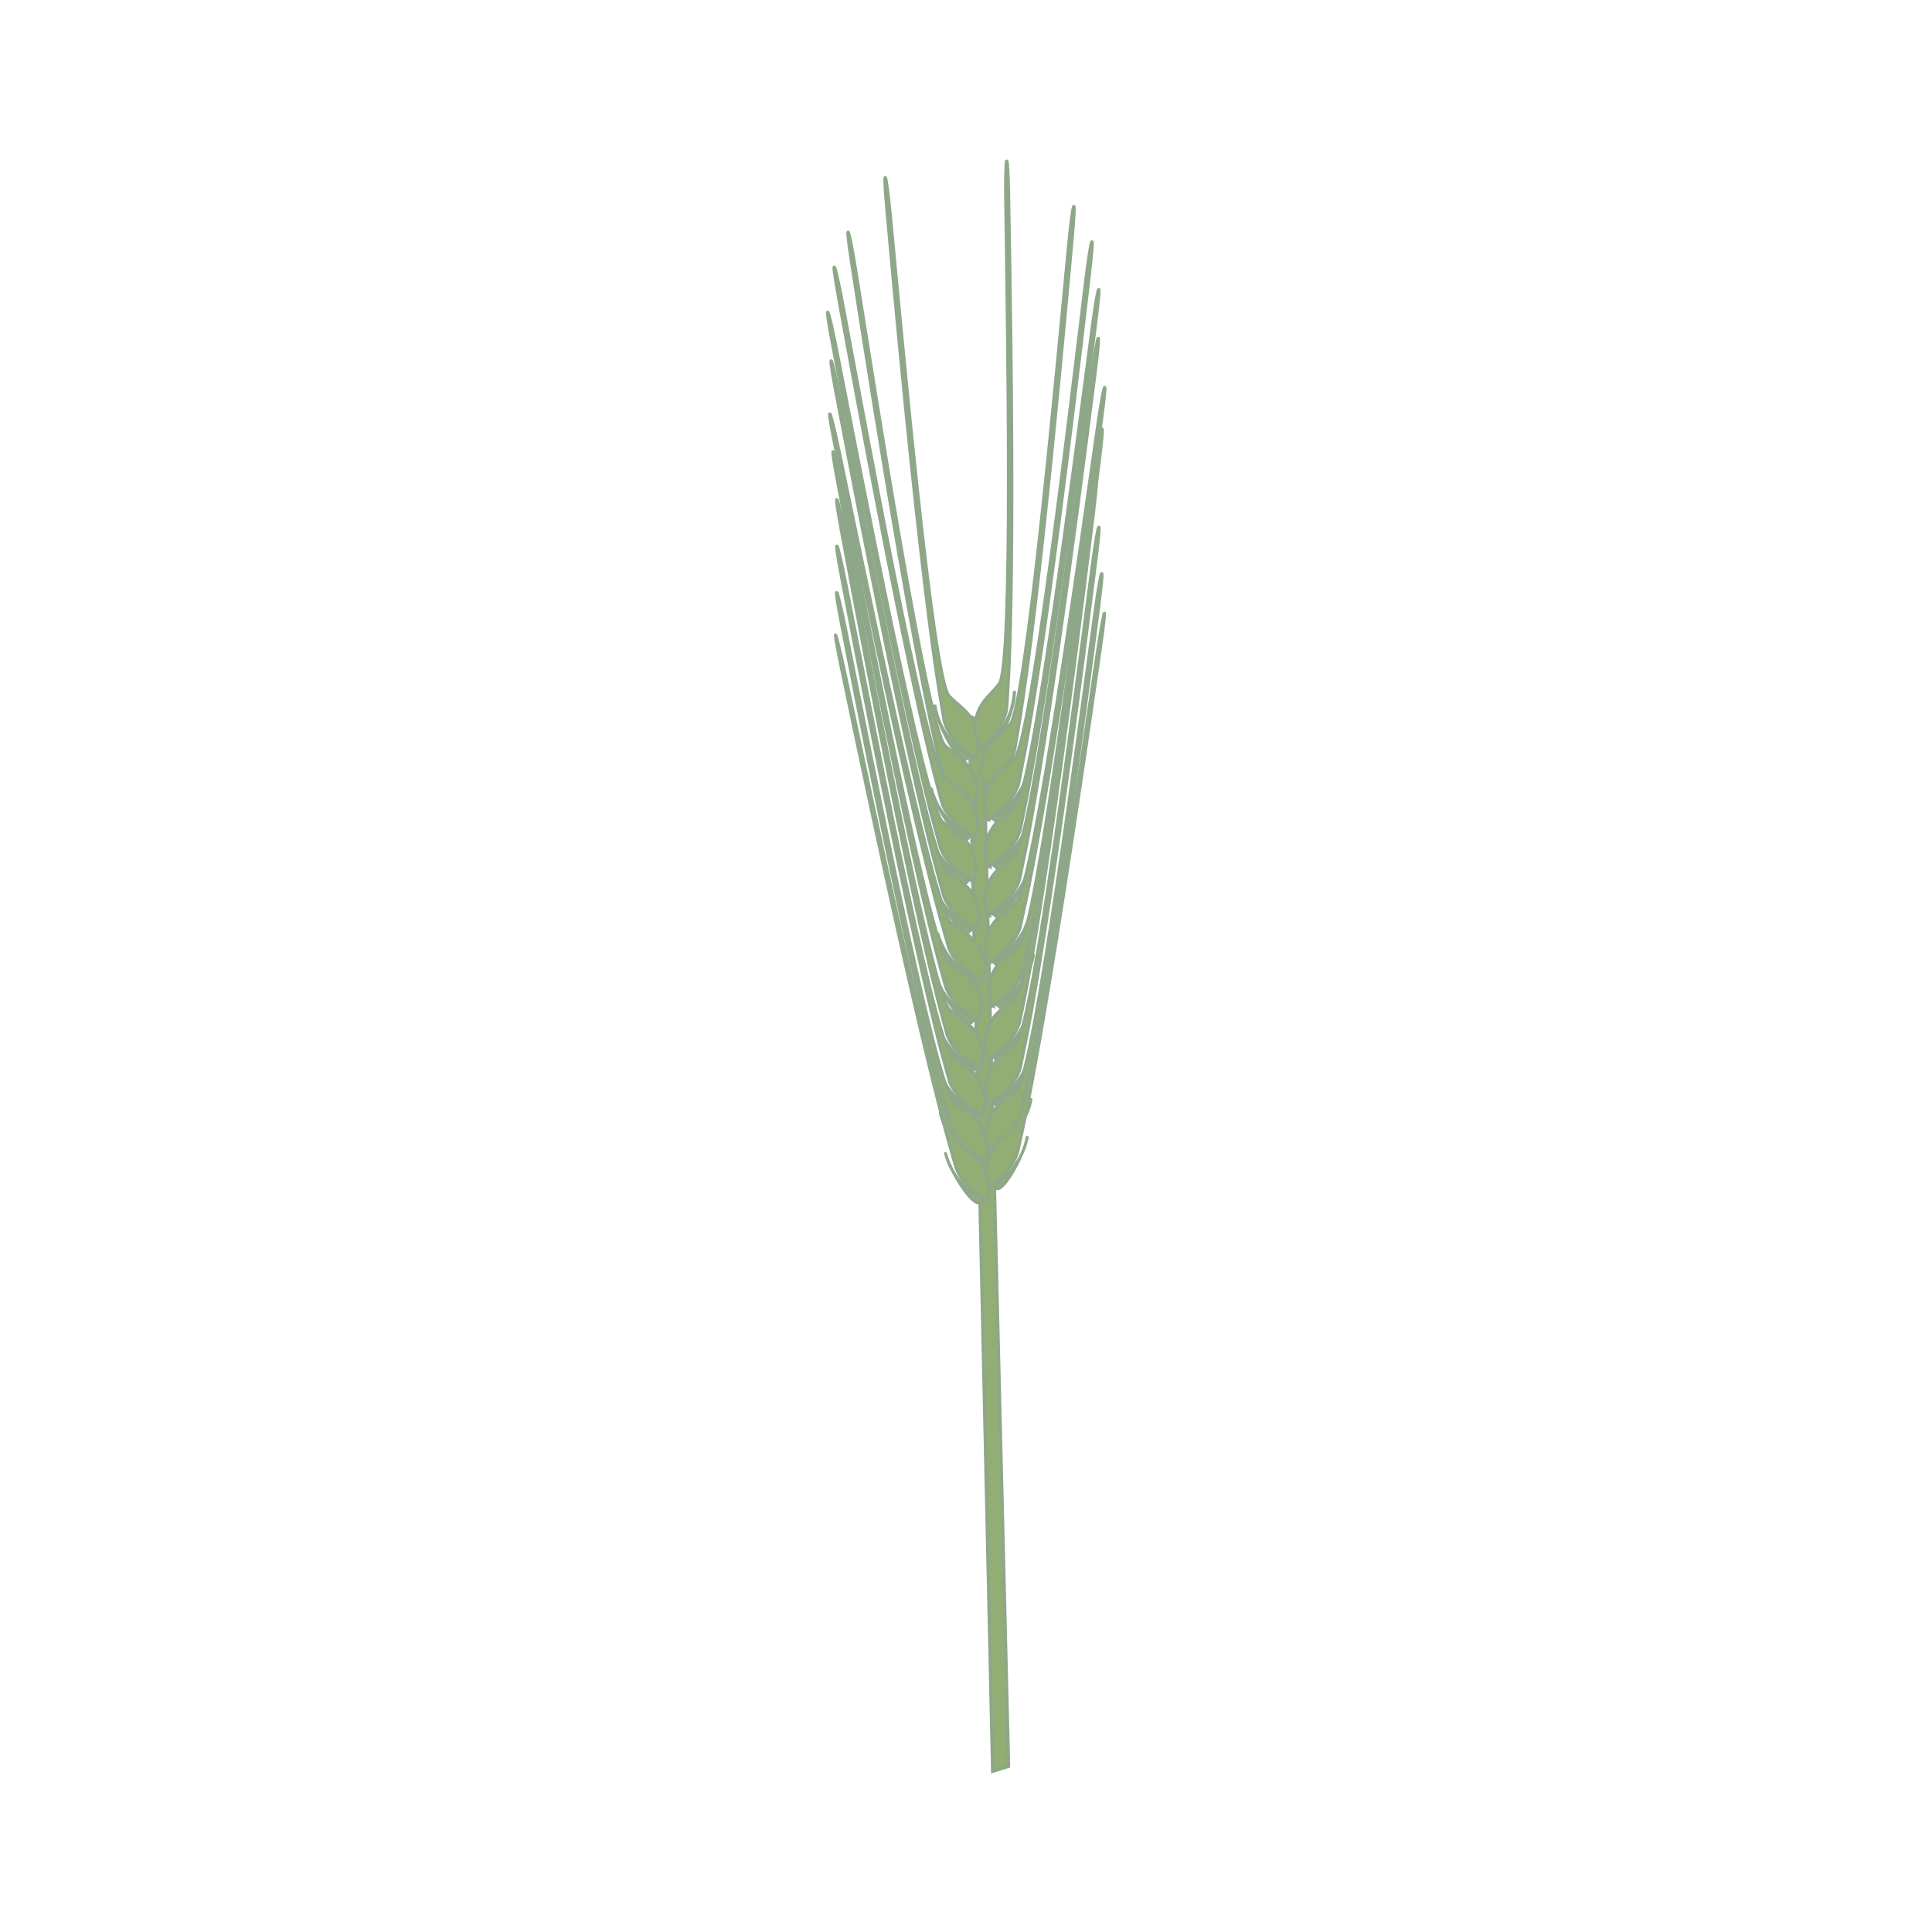 <svg:svg xmlns:dc="http://purl.org/dc/elements/1.1/" xmlns:ns1="http://sodipodi.sourceforge.net/DTD/sodipodi-0.dtd" xmlns:ns2="http://www.inkscape.org/namespaces/inkscape" xmlns:ns4="http://creativecommons.org/ns#" xmlns:rdf="http://www.w3.org/1999/02/22-rdf-syntax-ns#" xmlns:svg="http://www.w3.org/2000/svg" height="292.358" id="svg3668" version="1.1" viewBox="-124.898 -24.109 292.358 292.358" width="292.358" ns1:docname="New document 9" ns2:version="0.48.0 r9654">
  <ns1:namedview bordercolor="#666666" borderopacity="1.0" fit-margin-bottom="0" fit-margin-left="0" fit-margin-right="0" fit-margin-top="0" id="base" pagecolor="#ffffff" showgrid="false" ns2:current-layer="layer1" ns2:cx="104.84902" ns2:cy="159.29665" ns2:document-units="px" ns2:pageopacity="0.0" ns2:pageshadow="2" ns2:window-height="480" ns2:window-maximized="0" ns2:window-width="483" ns2:window-x="0" ns2:window-y="657" ns2:zoom="0.35" />
  <svg:g id="layer1" transform="translate(-270.15 -447.44)" ns2:groupmode="layer" ns2:label="Layer 1">
    <svg:g id="g5954" transform="matrix(.982 -.024 .024 .982 -179.21 174.4)">
      <svg:path d="m472.7 376.37v160.87l-2.475 0.707 0.354-162.63 2.121 1.061z" id="path5952" style="stroke:#8ea789;stroke-width:.5;fill:#93ae75" ns1:nodetypes="ccccc" ns2:connector-curvature="0" />
      <svg:g id="g4886-4-1" style="stroke:#8ea789;fill:#93ae75" transform="matrix(-.996 -.085 -.085 .996 1001.3 -21.095)" ns2:transform-center-x="2.3270408" ns2:transform-center-y="-39.6588">
        <svg:path d="m494.19 446.7s4.249-2.588 4.925-5.682c0.659-3.021 3.967-14.548 13.511-77.655 1.164-7.698 0.515-6.025-0.53 0.622-2.802 17.838-10.738 70.161-13.486 73.371-1.146 1.093-2.608 1.855-3.61 3.197-1.248 1.671-1.833 3.998-0.809 6.147z" id="path4859-92-1" style="stroke:#8ea789;stroke-width:.5;fill:#93ae75" ns1:nodetypes="cssscsc" ns2:connector-curvature="0" />
        <svg:path d="m500.64 439.06c-0.495 2.732-4.552 9.486-5.539 7.592l-0.174-0.08c2.573-1.674 4.984-4.009 5.714-7.513v0z" id="path4884-85-7" style="stroke-linejoin:round;stroke:#8ea789;stroke-width:.5;fill:#93ae75" ns1:nodetypes="ccccc" ns2:connector-curvature="0" />
      </svg:g>
      <svg:g id="g4886-4" style="stroke:#8ea789;fill:#93ae75" transform="matrix(.99 -.144 .144 .99 -81.218 9.252)" ns2:transform-center-x="-0.52509594" ns2:transform-center-y="-39.768253">
        <svg:path d="m494.19 446.7s4.249-2.588 4.925-5.682c0.659-3.021 3.967-14.548 13.511-77.655 1.164-7.698 0.515-6.025-0.53 0.622-2.802 17.838-10.738 70.161-13.486 73.371-1.146 1.093-2.608 1.855-3.61 3.197-1.248 1.671-1.833 3.998-0.809 6.147z" id="path4859-92" style="stroke:#8ea789;stroke-width:.5;fill:#93ae75" ns1:nodetypes="cssscsc" ns2:connector-curvature="0" />
        <svg:path d="m500.64 439.06c-0.495 2.732-4.552 9.486-5.539 7.592l-0.174-0.08c2.573-1.674 4.984-4.009 5.714-7.513v0z" id="path4884-85" style="stroke-linejoin:round;stroke:#8ea789;stroke-width:.5;fill:#93ae75" ns1:nodetypes="ccccc" ns2:connector-curvature="0" />
      </svg:g>
      <svg:g id="g4886-10-3" style="stroke:#8ea789;fill:#93ae75" transform="matrix(-1 -.021 -.021 1 974.5 -47.111)" ns2:transform-center-x="5.3012369" ns2:transform-center-y="-39.6235">
        <svg:path d="m494.19 446.7s4.249-2.588 4.925-5.682c0.659-3.021 3.967-14.548 13.511-77.655 1.164-7.698 0.515-6.025-0.53 0.622-2.802 17.838-10.738 70.161-13.486 73.371-1.146 1.093-2.608 1.855-3.61 3.197-1.248 1.671-1.833 3.998-0.809 6.147z" id="path4859-4-5" style="stroke:#8ea789;stroke-width:.5;fill:#93ae75" ns1:nodetypes="cssscsc" ns2:connector-curvature="0" />
        <svg:path d="m500.64 439.06c-0.495 2.732-4.552 9.486-5.539 7.592l-0.174-0.08c2.573-1.674 4.984-4.009 5.714-7.513v0z" id="path4884-73-6" style="stroke-linejoin:round;stroke:#8ea789;stroke-width:.5;fill:#93ae75" ns1:nodetypes="ccccc" ns2:connector-curvature="0" />
      </svg:g>
      <svg:g id="g4886-10" style="stroke:#8ea789;fill:#93ae75" transform="matrix(.999 -.036 .036 .999 -36.984 -42.174)" ns2:transform-center-x="-5.3012463" ns2:transform-center-y="-39.6235">
        <svg:path d="m494.19 446.7s4.249-2.588 4.925-5.682c0.659-3.021 3.967-14.548 13.511-77.655 1.164-7.698 0.515-6.025-0.53 0.622-2.802 17.838-10.738 70.161-13.486 73.371-1.146 1.093-2.608 1.855-3.61 3.197-1.248 1.671-1.833 3.998-0.809 6.147z" id="path4859-4" style="stroke:#8ea789;stroke-width:.5;fill:#93ae75" ns1:nodetypes="cssscsc" ns2:connector-curvature="0" />
        <svg:path d="m500.64 439.06c-0.495 2.732-4.552 9.486-5.539 7.592l-0.174-0.08c2.573-1.674 4.984-4.009 5.714-7.513v0z" id="path4884-73" style="stroke-linejoin:round;stroke:#8ea789;stroke-width:.5;fill:#93ae75" ns1:nodetypes="ccccc" ns2:connector-curvature="0" />
      </svg:g>
      <svg:g id="g4886-1-4" style="stroke:#8ea789;fill:#93ae75" transform="matrix(-1 .005 .005 1 962.92 -55.136)" ns2:transform-center-x="6.8615327" ns2:transform-center-y="-39.576284">
        <svg:path d="m494.19 446.7s4.249-2.588 4.925-5.682c0.659-3.021 3.967-14.548 13.511-77.655 1.164-7.698 0.515-6.025-0.53 0.622-2.802 17.838-10.738 70.161-13.486 73.371-1.146 1.093-2.608 1.855-3.61 3.197-1.248 1.671-1.833 3.998-0.809 6.147z" id="path4859-6-4" style="stroke:#8ea789;stroke-width:.5;fill:#93ae75" ns1:nodetypes="cssscsc" ns2:connector-curvature="0" />
        <svg:path d="m500.64 439.06c-0.495 2.732-4.552 9.486-5.539 7.592l-0.174-0.08c2.573-1.674 4.984-4.009 5.714-7.513v0z" id="path4884-80-7" style="stroke-linejoin:round;stroke:#8ea789;stroke-width:.5;fill:#93ae75" ns1:nodetypes="ccccc" ns2:connector-curvature="0" />
      </svg:g>
      <svg:g id="g4886-20" style="stroke:#8ea789;fill:#93ae75" transform="translate(-21.082 -48.114)">
        <svg:path d="m494.19 446.7s4.249-2.588 4.925-5.682c0.659-3.021 3.967-14.548 13.511-77.655 1.164-7.698 0.515-6.025-0.53 0.622-2.802 17.838-10.738 70.161-13.486 73.371-1.146 1.093-2.608 1.855-3.61 3.197-1.248 1.671-1.833 3.998-0.809 6.147z" id="path4859-2" style="stroke:#8ea789;stroke-width:.5;fill:#93ae75" ns1:nodetypes="cssscsc" ns2:connector-curvature="0" />
        <svg:path d="m500.64 439.06c-0.495 2.732-4.552 9.486-5.539 7.592l-0.174-0.08c2.573-1.674 4.984-4.009 5.714-7.513v0z" id="path4884-6" style="stroke-linejoin:round;stroke:#8ea789;stroke-width:.5;fill:#93ae75" ns1:nodetypes="ccccc" ns2:connector-curvature="0" />
      </svg:g>
      <svg:g id="g4886-20-8" style="stroke:#8ea789;fill:#93ae75" transform="matrix(-1 .014 .014 1 958.52 -52.821)">
        <svg:path d="m494.19 446.7s4.249-2.588 4.925-5.682c0.659-3.021 3.967-14.548 13.511-77.655 1.164-7.698 0.515-6.025-0.53 0.622-2.802 17.838-10.738 70.161-13.486 73.371-1.146 1.093-2.608 1.855-3.61 3.197-1.248 1.671-1.833 3.998-0.809 6.147z" id="path4859-2-6" style="stroke:#8ea789;stroke-width:.5;fill:#93ae75" ns1:nodetypes="cssscsc" ns2:connector-curvature="0" />
        <svg:path d="m500.64 439.06c-0.495 2.732-4.552 9.486-5.539 7.592l-0.174-0.08c2.573-1.674 4.984-4.009 5.714-7.513v0z" id="path4884-6-5" style="stroke-linejoin:round;stroke:#8ea789;stroke-width:.5;fill:#93ae75" ns1:nodetypes="ccccc" ns2:connector-curvature="0" />
      </svg:g>
      <svg:g id="g4886-6" style="stroke:#8ea789;fill:#93ae75" transform="translate(-21.332 -40.614)">
        <svg:path d="m494.19 446.7s4.249-2.588 4.925-5.682c0.659-3.021 3.967-14.548 13.511-77.655 1.164-7.698 0.515-6.025-0.53 0.622-2.802 17.838-10.738 70.161-13.486 73.371-1.146 1.093-2.608 1.855-3.61 3.197-1.248 1.671-1.833 3.998-0.809 6.147z" id="path4859-06" style="stroke:#8ea789;stroke-width:.5;fill:#93ae75" ns1:nodetypes="cssscsc" ns2:connector-curvature="0" />
        <svg:path d="m500.64 439.06c-0.495 2.732-4.552 9.486-5.539 7.592l-0.174-0.08c2.573-1.674 4.984-4.009 5.714-7.513v0z" id="path4884-7" style="stroke-linejoin:round;stroke:#8ea789;stroke-width:.5;fill:#93ae75" ns1:nodetypes="ccccc" ns2:connector-curvature="0" />
      </svg:g>
      <svg:g id="g4886-1" style="stroke:#8ea789;fill:#93ae75" transform="matrix(1 -.01 .01 1 -25.523 -50.365)" ns2:transform-center-x="-6.8615023" ns2:transform-center-y="-39.576284">
        <svg:path d="m494.19 446.7s4.249-2.588 4.925-5.682c0.659-3.021 3.967-14.548 13.511-77.655 1.164-7.698 0.515-6.025-0.53 0.622-2.802 17.838-10.738 70.161-13.486 73.371-1.146 1.093-2.608 1.855-3.61 3.197-1.248 1.671-1.833 3.998-0.809 6.147z" id="path4859-6" style="stroke:#8ea789;stroke-width:.5;fill:#93ae75" ns1:nodetypes="cssscsc" ns2:connector-curvature="0" />
        <svg:path d="m500.64 439.06c-0.495 2.732-4.552 9.486-5.539 7.592l-0.174-0.08c2.573-1.674 4.984-4.009 5.714-7.513v0z" id="path4884-80" style="stroke-linejoin:round;stroke:#8ea789;stroke-width:.5;fill:#93ae75" ns1:nodetypes="ccccc" ns2:connector-curvature="0" />
      </svg:g>
      <svg:g id="g4886-6-0" style="stroke:#8ea789;fill:#93ae75" transform="matrix(-1 .014 .014 1 958.87 -45.326)">
        <svg:path d="m494.19 446.7s4.249-2.588 4.925-5.682c0.659-3.021 3.967-14.548 13.511-77.655 1.164-7.698 0.515-6.025-0.53 0.622-2.802 17.838-10.738 70.161-13.486 73.371-1.146 1.093-2.608 1.855-3.61 3.197-1.248 1.671-1.833 3.998-0.809 6.147z" id="path4859-06-4" style="stroke:#8ea789;stroke-width:.5;fill:#93ae75" ns1:nodetypes="cssscsc" ns2:connector-curvature="0" />
        <svg:path d="m500.64 439.06c-0.495 2.732-4.552 9.486-5.539 7.592l-0.174-0.08c2.573-1.674 4.984-4.009 5.714-7.513v0z" id="path4884-7-5" style="stroke-linejoin:round;stroke:#8ea789;stroke-width:.5;fill:#93ae75" ns1:nodetypes="ccccc" ns2:connector-curvature="0" />
      </svg:g>
      <svg:g id="g4886-26" style="stroke:#8ea789;fill:#93ae75" transform="matrix(1 .011 -.011 1 -16.588 -38.668)" ns2:transform-center-x="-7.448876" ns2:transform-center-y="-38.658213">
        <svg:path d="m494.19 446.7s4.249-2.588 4.925-5.682c0.659-3.021 3.967-14.548 13.511-77.655 1.164-7.698 0.515-6.025-0.53 0.622-2.802 17.838-10.738 70.161-13.486 73.371-1.146 1.093-2.608 1.855-3.61 3.197-1.248 1.671-1.833 3.998-0.809 6.147z" id="path4859-35" style="stroke:#8ea789;stroke-width:.5;fill:#93ae75" ns1:nodetypes="cssscsc" ns2:connector-curvature="0" />
        <svg:path d="m500.64 439.06c-0.495 2.732-4.552 9.486-5.539 7.592l-0.174-0.08c2.573-1.674 4.984-4.009 5.714-7.513v0z" id="path4884-39" style="stroke-linejoin:round;stroke:#8ea789;stroke-width:.5;fill:#93ae75" ns1:nodetypes="ccccc" ns2:connector-curvature="0" />
      </svg:g>
      <svg:g id="g4886-26-1" style="stroke:#8ea789;fill:#93ae75" transform="matrix(-1 .026 .026 1 954.16 -43.312)" ns2:transform-center-x="7.4488964" ns2:transform-center-y="-38.658213">
        <svg:path d="m494.19 446.7s4.249-2.588 4.925-5.682c0.659-3.021 3.967-14.548 13.511-77.655 1.164-7.698 0.515-6.025-0.53 0.622-2.802 17.838-10.738 70.161-13.486 73.371-1.146 1.093-2.608 1.855-3.61 3.197-1.248 1.671-1.833 3.998-0.809 6.147z" id="path4859-35-0" style="stroke:#8ea789;stroke-width:.5;fill:#93ae75" ns1:nodetypes="cssscsc" ns2:connector-curvature="0" />
        <svg:path d="m500.64 439.06c-0.495 2.732-4.552 9.486-5.539 7.592l-0.174-0.08c2.573-1.674 4.984-4.009 5.714-7.513v0z" id="path4884-39-5" style="stroke-linejoin:round;stroke:#8ea789;stroke-width:.5;fill:#93ae75" ns1:nodetypes="ccccc" ns2:connector-curvature="0" />
      </svg:g>
      <svg:g id="g4886-0" style="stroke:#8ea789;fill:#93ae75" transform="translate(-21.082 -26.614)">
        <svg:path d="m494.19 446.7s4.249-2.588 4.925-5.682c0.659-3.021 3.967-14.548 13.511-77.655 1.164-7.698 0.515-6.025-0.53 0.622-2.802 17.838-10.738 70.161-13.486 73.371-1.146 1.093-2.608 1.855-3.61 3.197-1.248 1.671-1.833 3.998-0.809 6.147z" id="path4859-53" style="stroke:#8ea789;stroke-width:.5;fill:#93ae75" ns1:nodetypes="cssscsc" ns2:connector-curvature="0" />
        <svg:path d="m500.64 439.06c-0.495 2.732-4.552 9.486-5.539 7.592l-0.174-0.08c2.573-1.674 4.984-4.009 5.714-7.513v0z" id="path4884-0" style="stroke-linejoin:round;stroke:#8ea789;stroke-width:.5;fill:#93ae75" ns1:nodetypes="ccccc" ns2:connector-curvature="0" />
      </svg:g>
      <svg:g id="g4886-2" style="stroke:#8ea789;fill:#93ae75" transform="matrix(1 -.004 .004 1 -23.631 -16.586)" ns2:transform-center-x="-7.0751955" ns2:transform-center-y="-38.785441">
        <svg:path d="m494.19 446.7s4.249-2.588 4.925-5.682c0.659-3.021 3.967-14.548 13.511-77.655 1.164-7.698 0.515-6.025-0.53 0.622-2.802 17.838-10.738 70.161-13.486 73.371-1.146 1.093-2.608 1.855-3.61 3.197-1.248 1.671-1.833 3.998-0.809 6.147z" id="path4859-3" style="stroke:#8ea789;stroke-width:.5;fill:#93ae75" ns1:nodetypes="cssscsc" ns2:connector-curvature="0" />
        <svg:path d="m500.64 439.06c-0.495 2.732-4.552 9.486-5.539 7.592l-0.174-0.08c2.573-1.674 4.984-4.009 5.714-7.513v0z" id="path4884-87" style="stroke-linejoin:round;stroke:#8ea789;stroke-width:.5;fill:#93ae75" ns1:nodetypes="ccccc" ns2:connector-curvature="0" />
      </svg:g>
      <svg:g id="g4886-0-9" style="stroke:#8ea789;fill:#93ae75" transform="matrix(-1 .014 .014 1 958.83 -31.324)">
        <svg:path d="m494.19 446.7s4.249-2.588 4.925-5.682c0.659-3.021 3.967-14.548 13.511-77.655 1.164-7.698 0.515-6.025-0.53 0.622-2.802 17.838-10.738 70.161-13.486 73.371-1.146 1.093-2.608 1.855-3.61 3.197-1.248 1.671-1.833 3.998-0.809 6.147z" id="path4859-53-7" style="stroke:#8ea789;stroke-width:.5;fill:#93ae75" ns1:nodetypes="cssscsc" ns2:connector-curvature="0" />
        <svg:path d="m500.64 439.06c-0.495 2.732-4.552 9.486-5.539 7.592l-0.174-0.08c2.573-1.674 4.984-4.009 5.714-7.513v0z" id="path4884-0-9" style="stroke-linejoin:round;stroke:#8ea789;stroke-width:.5;fill:#93ae75" ns1:nodetypes="ccccc" ns2:connector-curvature="0" />
      </svg:g>
      <svg:g id="g4886-59" style="stroke:#8ea789;fill:#93ae75" transform="translate(-21.957 -11.509)">
        <svg:path d="m494.19 446.7s4.249-2.588 4.925-5.682c0.659-3.021 3.967-14.548 13.511-77.655 1.164-7.698 0.515-6.025-0.53 0.622-2.802 17.838-10.738 70.161-13.486 73.371-1.146 1.093-2.608 1.855-3.61 3.197-1.248 1.671-1.833 3.998-0.809 6.147z" id="path4859-5" style="stroke:#8ea789;stroke-width:.5;fill:#93ae75" ns1:nodetypes="cssscsc" ns2:connector-curvature="0" />
        <svg:path d="m500.64 439.06c-0.495 2.732-4.552 9.486-5.539 7.592l-0.174-0.08c2.573-1.674 4.984-4.009 5.714-7.513v0z" id="path4884-3" style="stroke-linejoin:round;stroke:#8ea789;stroke-width:.5;fill:#93ae75" ns1:nodetypes="ccccc" ns2:connector-curvature="0" />
      </svg:g>
      <svg:g id="g4886-2-5" style="stroke:#8ea789;fill:#93ae75" transform="matrix(-1 .01 .01 1 960.65 -21.883)" ns2:transform-center-x="7.0751659" ns2:transform-center-y="-38.785441">
        <svg:path d="m494.19 446.7s4.249-2.588 4.925-5.682c0.659-3.021 3.967-14.548 13.511-77.655 1.164-7.698 0.515-6.025-0.53 0.622-2.802 17.838-10.738 70.161-13.486 73.371-1.146 1.093-2.608 1.855-3.61 3.197-1.248 1.671-1.833 3.998-0.809 6.147z" id="path4859-3-2" style="stroke:#8ea789;stroke-width:.5;fill:#93ae75" ns1:nodetypes="cssscsc" ns2:connector-curvature="0" />
        <svg:path d="m500.64 439.06c-0.495 2.732-4.552 9.486-5.539 7.592l-0.174-0.08c2.573-1.674 4.984-4.009 5.714-7.513v0z" id="path4884-87-2" style="stroke-linejoin:round;stroke:#8ea789;stroke-width:.5;fill:#93ae75" ns1:nodetypes="ccccc" ns2:connector-curvature="0" />
      </svg:g>
      <svg:g id="g4886-5" style="stroke:#8ea789;fill:#93ae75" transform="matrix(1 .004 -.004 1 -20.248 -6.419)" ns2:transform-center-x="-7.4079039" ns2:transform-center-y="-39.71811">
        <svg:path d="m494.19 446.7s4.249-2.588 4.925-5.682c0.659-3.021 3.967-14.548 13.511-77.655 1.164-7.698 0.515-6.025-0.53 0.622-2.802 17.838-10.738 70.161-13.486 73.371-1.146 1.093-2.608 1.855-3.61 3.197-1.248 1.671-1.833 3.998-0.809 6.147z" id="path4859-0" style="stroke:#8ea789;stroke-width:.5;fill:#93ae75" ns1:nodetypes="cssscsc" ns2:connector-curvature="0" />
        <svg:path d="m500.64 439.06c-0.495 2.732-4.552 9.486-5.539 7.592l-0.174-0.08c2.573-1.674 4.984-4.009 5.714-7.513v0z" id="path4884-8" style="stroke-linejoin:round;stroke:#8ea789;stroke-width:.5;fill:#93ae75" ns1:nodetypes="ccccc" ns2:connector-curvature="0" />
      </svg:g>
      <svg:g id="g4886-59-6" style="stroke:#8ea789;fill:#93ae75" transform="matrix(-1 .014 .014 1 959.05 -16.782)">
        <svg:path d="m494.19 446.7s4.249-2.588 4.925-5.682c0.659-3.021 3.967-14.548 13.511-77.655 1.164-7.698 0.515-6.025-0.53 0.622-2.802 17.838-10.738 70.161-13.486 73.371-1.146 1.093-2.608 1.855-3.61 3.197-1.248 1.671-1.833 3.998-0.809 6.147z" id="path4859-5-1" style="stroke:#8ea789;stroke-width:.5;fill:#93ae75" ns1:nodetypes="cssscsc" ns2:connector-curvature="0" />
        <svg:path d="m500.64 439.06c-0.495 2.732-4.552 9.486-5.539 7.592l-0.174-0.08c2.573-1.674 4.984-4.009 5.714-7.513v0z" id="path4884-3-3" style="stroke-linejoin:round;stroke:#8ea789;stroke-width:.5;fill:#93ae75" ns1:nodetypes="ccccc" ns2:connector-curvature="0" />
      </svg:g>
      <svg:g id="g4886-5-5" style="stroke:#8ea789;fill:#93ae75" transform="matrix(-1 .018 .018 1 957.41 -11.668)" ns2:transform-center-x="7.4078943" ns2:transform-center-y="-39.71811">
        <svg:path d="m494.19 446.7s4.249-2.588 4.925-5.682c0.659-3.021 3.967-14.548 13.511-77.655 1.164-7.698 0.515-6.025-0.53 0.622-2.802 17.838-10.738 70.161-13.486 73.371-1.146 1.093-2.608 1.855-3.61 3.197-1.248 1.671-1.833 3.998-0.809 6.147z" id="path4859-0-0" style="stroke:#8ea789;stroke-width:.5;fill:#93ae75" ns1:nodetypes="cssscsc" ns2:connector-curvature="0" />
        <svg:path d="m500.64 439.06c-0.495 2.732-4.552 9.486-5.539 7.592l-0.174-0.08c2.573-1.674 4.984-4.009 5.714-7.513v0z" id="path4884-8-8" style="stroke-linejoin:round;stroke:#8ea789;stroke-width:.5;fill:#93ae75" ns1:nodetypes="ccccc" ns2:connector-curvature="0" />
      </svg:g>
      <svg:g id="g4886-8" style="stroke:#8ea789;fill:#93ae75" transform="matrix(.897 .028 -.032 1 42.905 -12.624)" ns2:transform-center-x="-7.2909066" ns2:transform-center-y="-39.513597">
        <svg:path d="m494.19 446.7s4.249-2.588 4.925-5.682c0.659-3.021 3.967-14.548 13.511-77.655 1.164-7.698 0.515-6.025-0.53 0.622-2.802 17.838-10.738 70.161-13.486 73.371-1.146 1.093-2.608 1.855-3.61 3.197-1.248 1.671-1.833 3.998-0.809 6.147z" id="path4859-9" style="stroke:#8ea789;stroke-width:.5;fill:#93ae75" ns1:nodetypes="cssscsc" ns2:connector-curvature="0" />
        <svg:path d="m500.64 439.06c-0.495 2.732-4.552 9.486-5.539 7.592l-0.174-0.08c2.573-1.674 4.984-4.009 5.714-7.513v0z" id="path4884-1" style="stroke-linejoin:round;stroke:#8ea789;stroke-width:.5;fill:#93ae75" ns1:nodetypes="ccccc" ns2:connector-curvature="0" />
      </svg:g>
      <svg:g id="g4886-8-2" style="stroke:#8ea789;fill:#93ae75" transform="matrix(-.897 .041 .046 1 894.18 -16.962)" ns2:transform-center-x="7.290907" ns2:transform-center-y="-39.513597">
        <svg:path d="m494.19 446.7s4.249-2.588 4.925-5.682c0.659-3.021 3.967-14.548 13.511-77.655 1.164-7.698 0.515-6.025-0.53 0.622-2.802 17.838-10.738 70.161-13.486 73.371-1.146 1.093-2.608 1.855-3.61 3.197-1.248 1.671-1.833 3.998-0.809 6.147z" id="path4859-9-1" style="stroke:#8ea789;stroke-width:.5;fill:#93ae75" ns1:nodetypes="cssscsc" ns2:connector-curvature="0" />
        <svg:path d="m500.64 439.06c-0.495 2.732-4.552 9.486-5.539 7.592l-0.174-0.08c2.573-1.674 4.984-4.009 5.714-7.513v0z" id="path4884-1-8" style="stroke-linejoin:round;stroke:#8ea789;stroke-width:.5;fill:#93ae75" ns1:nodetypes="ccccc" ns2:connector-curvature="0" />
      </svg:g>
    </svg:g>
  </svg:g>
</svg:svg>
